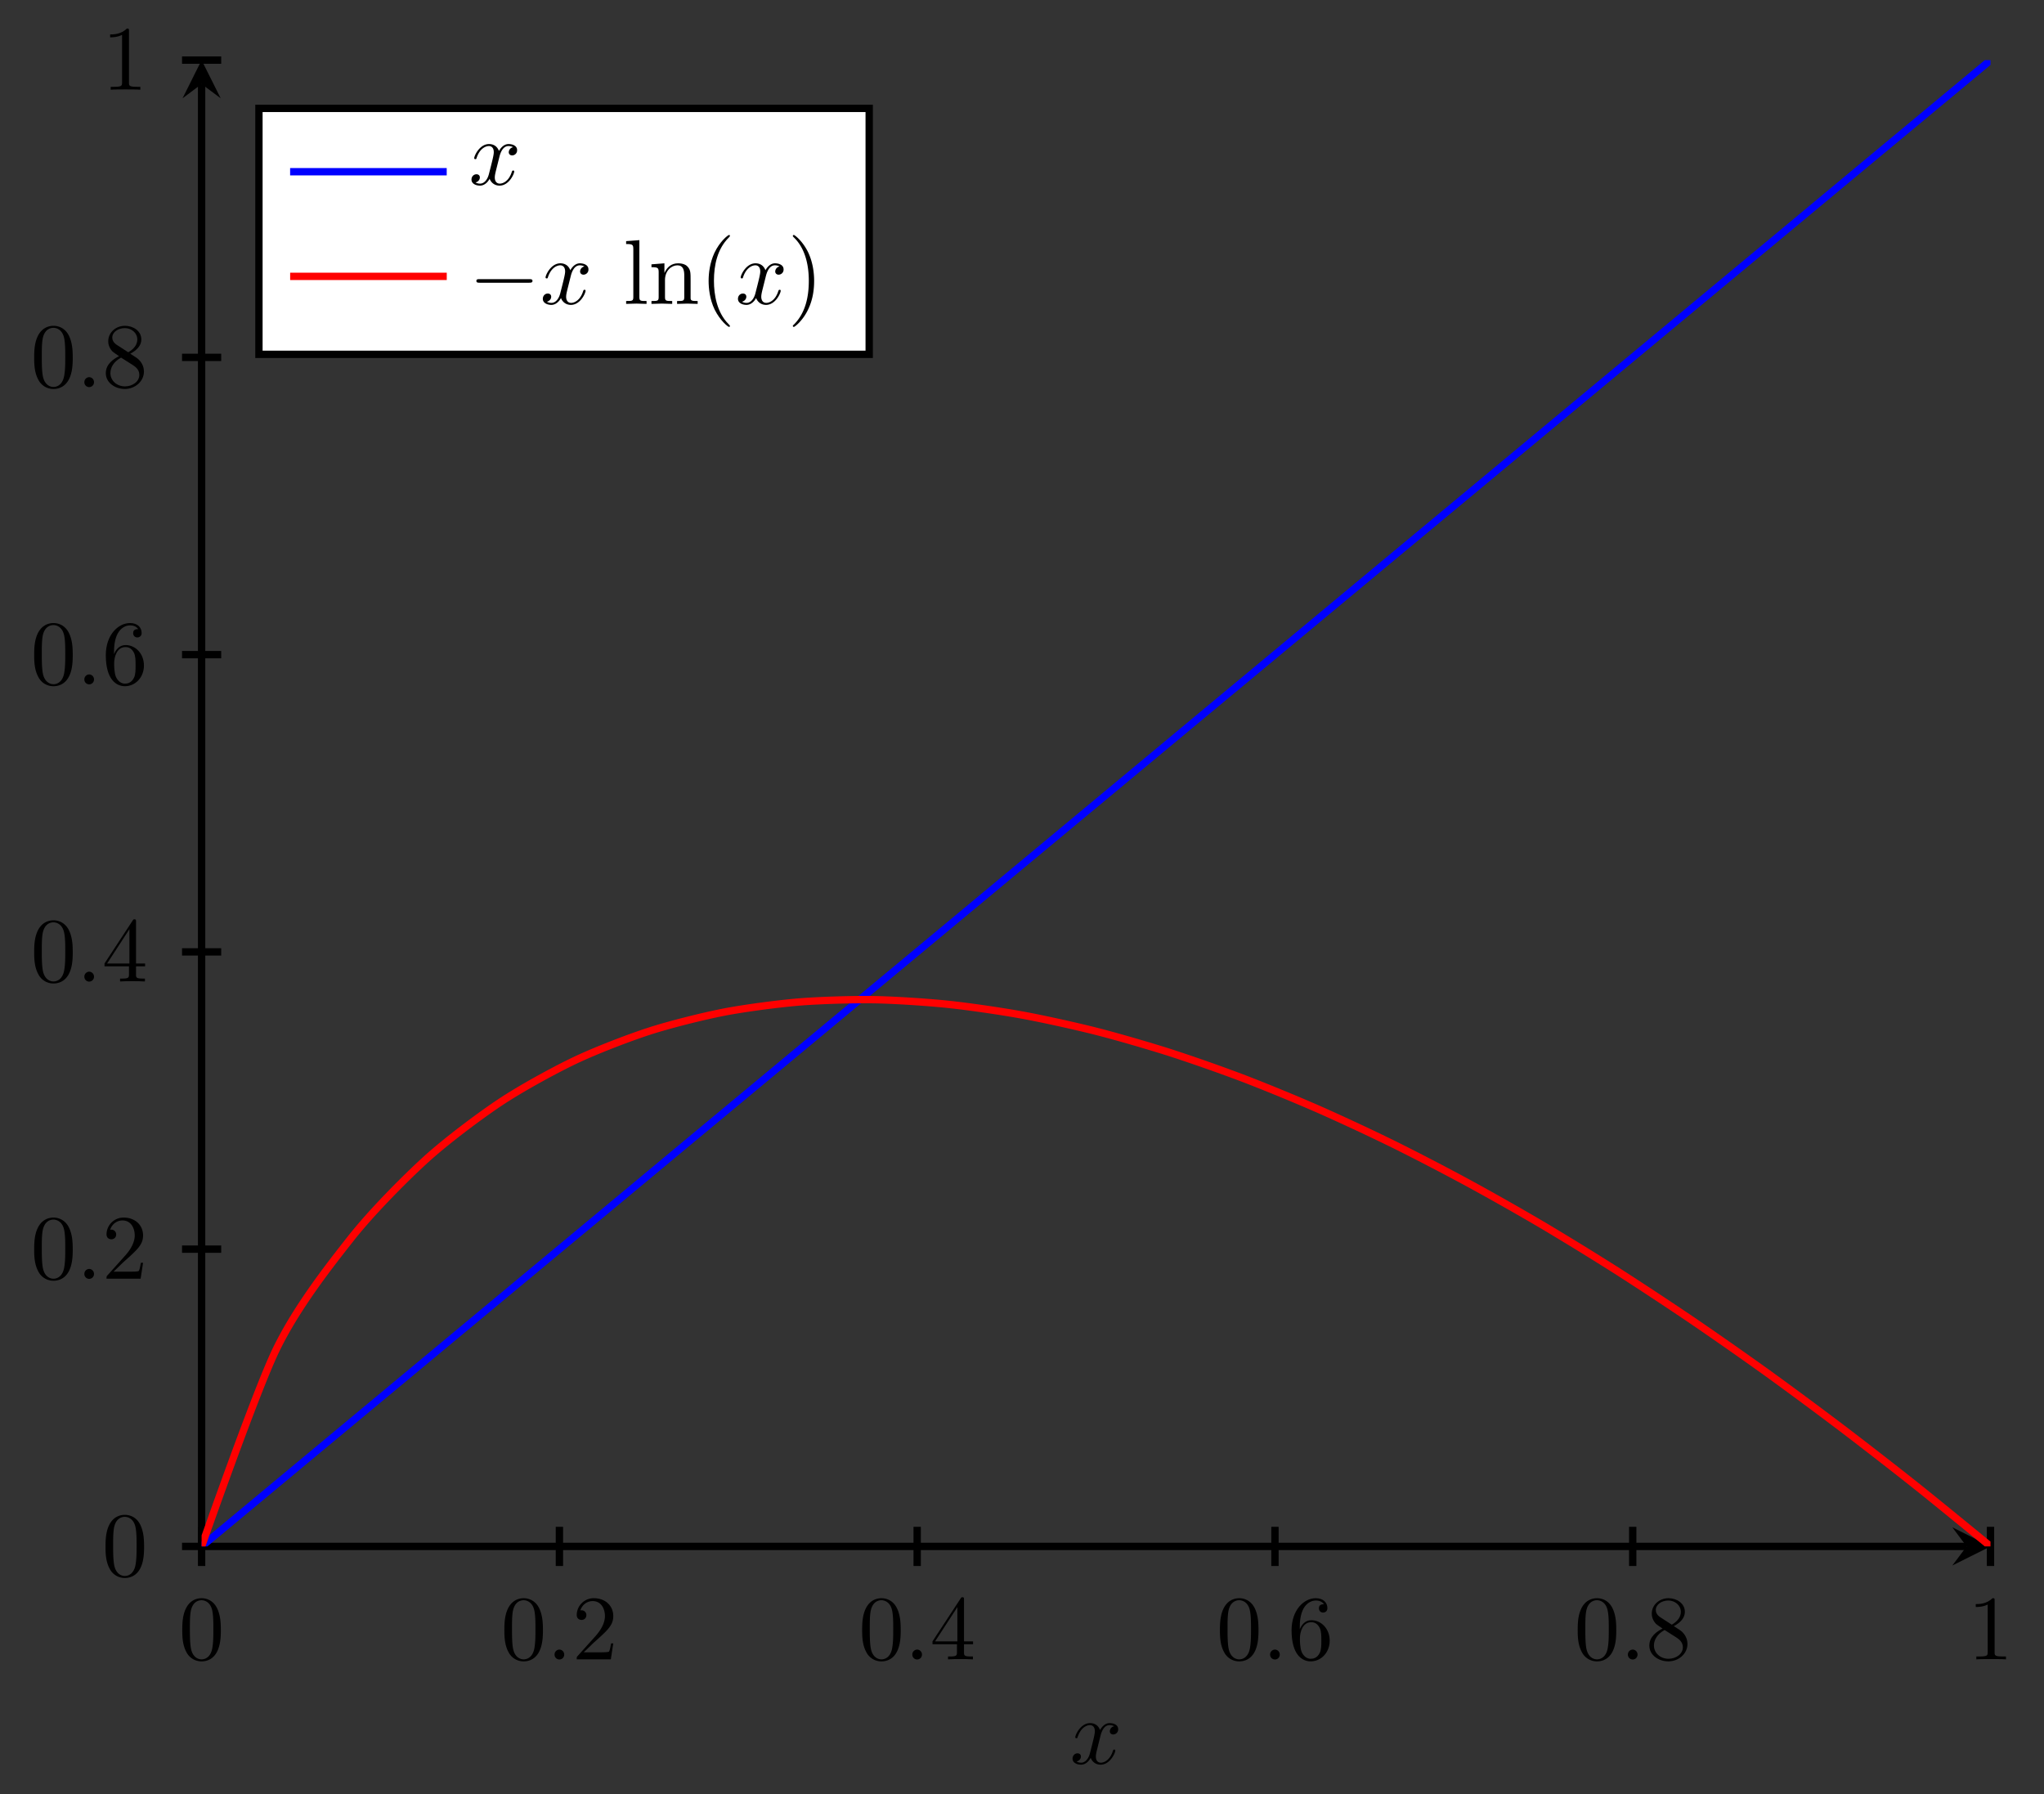 <svg height="259.791" viewBox="0 0 221.986 194.843" width="295.981" xmlns="http://www.w3.org/2000/svg" xmlns:xlink="http://www.w3.org/1999/xlink"><rect x="0" y="0" width="221.986" height="194.843" fill="#333333" stroke="none"/><symbol id="a" overflow="visible"><path d="m4.578-3.188c0-.796-.047-1.593-.39-2.328-.455-.968-1.283-1.124-1.688-1.124-.61 0-1.328.266-1.75 1.188-.313.687-.36 1.469-.36 2.266 0 .75.032 1.64.454 2.406a1.83 1.83 0 0 0 1.64 1c.532 0 1.297-.203 1.735-1.157.312-.687.36-1.468.36-2.25zm-2.094 3.188c-.39 0-.984-.25-1.156-1.203-.11-.594-.11-1.516-.11-2.11 0-.64 0-1.296.079-1.828.187-1.187.937-1.28 1.187-1.28.329 0 .985.187 1.172 1.171.11.563.11 1.313.11 1.938 0 .75 0 1.421-.11 2.062-.156.953-.719 1.25-1.172 1.25zm0 0"/></symbol><symbol id="b" overflow="visible"><path d="m1.266-.766 1.062-1.03c1.547-1.376 2.14-1.907 2.14-2.907 0-1.14-.89-1.938-2.109-1.938a1.843 1.843 0 0 0 -1.859 1.813c0 .547.5.547.531.547.172 0 .516-.11.516-.532a.513.513 0 0 0 -.531-.515c-.079 0-.094 0-.125.016.218-.657.765-1.016 1.343-1.016.907 0 1.329.812 1.329 1.625 0 .797-.485 1.578-1.047 2.203l-1.907 2.125c-.109.11-.109.14-.109.375h3.703l.266-1.734h-.235c-.062.296-.124.734-.234.89-.063.078-.719.078-.938.078zm0 0"/></symbol><symbol id="c" overflow="visible"><path d="m2.938-1.64v.859c0 .36-.032.469-.766.469h-.203v.312c.406-.031.922-.031 1.343-.031.422 0 .938 0 1.36.031v-.313h-.219c-.734 0-.75-.109-.75-.468v-.86h.985v-.312h-.985v-4.531c0-.204 0-.266-.172-.266-.078 0-.11 0-.187.125l-3.064 4.672v.312zm.046-.313h-2.421l2.421-3.719zm0 0"/></symbol><symbol id="d" overflow="visible"><path d="m1.313-3.266v-.25c0-2.515 1.234-2.875 1.75-2.875.234 0 .656.063.874.407-.156 0-.546 0-.546.437 0 .313.234.469.453.469.156 0 .469-.094.469-.484 0-.594-.438-1.079-1.266-1.079-1.281.001-2.625 1.282-2.625 3.485 0 2.672 1.156 3.375 2.078 3.375 1.11 0 2.063-.938 2.063-2.25 0-1.266-.891-2.219-2-2.219-.672 0-1.047.5-1.25.984zm1.187 3.204c-.625 0-.922-.594-.984-.75-.188-.47-.188-1.266-.188-1.438 0-.781.328-1.781 1.219-1.781.172 0 .625 0 .937.625.172.36.172.875.172 1.36 0 .483 0 .983-.172 1.343-.296.594-.75.64-.984.64zm0 0"/></symbol><symbol id="e" overflow="visible"><path d="m1.625-4.563c-.453-.296-.5-.625-.5-.796 0-.61.656-1.032 1.36-1.032.718 0 1.359.516 1.359 1.235 0 .578-.39 1.047-.985 1.39zm1.453.954c.719-.375 1.203-.891 1.203-1.547 0-.922-.875-1.485-1.781-1.485-1 0-1.813.735-1.813 1.672 0 .172.016.625.438 1.094.11.11.484.36.734.531-.578.297-1.437.844-1.437 1.844 0 1.047 1.016 1.719 2.062 1.719 1.125 0 2.079-.828 2.079-1.89 0-.36-.11-.813-.5-1.235-.188-.203-.344-.297-.985-.703zm-1 .421 1.235.782c.28.187.75.484.75 1.094 0 .734-.75 1.25-1.563 1.25-.86-.001-1.578-.61-1.578-1.438 0-.578.312-1.219 1.156-1.688zm0 0"/></symbol><symbol id="f" overflow="visible"><path d="m2.938-6.375c0-.25 0-.266-.235-.266-.625.641-1.5.641-1.812.641v.313c.203 0 .78 0 1.296-.266v5.172c0 .36-.03.469-.921.469h-.313v.312c.344-.031 1.203-.031 1.61-.031.39 0 1.265 0 1.609.031v-.313h-.313c-.906 0-.921-.109-.921-.468zm0 0"/></symbol><symbol id="g" overflow="visible"><path d="m1.766-6.922-1.438.11v.312c.703 0 .781.063.781.563v5.187c0 .438-.109.438-.78.438v.312c.327-.016.859-.031 1.109-.031s.734.015 1.109.031v-.313c-.672 0-.781 0-.781-.437zm0 0"/></symbol><symbol id="h" overflow="visible"><path d="m1.094-3.422v2.672c0 .438-.11.438-.782.438v.312c.36-.016.86-.031 1.141-.031.25 0 .766.015 1.11.031v-.313c-.672 0-.782 0-.782-.437v-1.844c0-1.031.719-1.594 1.344-1.594.64 0 .75.532.75 1.11v2.328c0 .438-.11.438-.781.438v.312c.344-.016.86-.031 1.125-.031.25 0 .781.015 1.11.031v-.313c-.516 0-.766 0-.766-.296v-1.907c0-.859 0-1.156-.313-1.515-.14-.172-.469-.375-1.047-.375-.734 0-1.203.422-1.484 1.047v-1.047l-1.407.11v.312c.704 0 .782.062.782.562zm0 0"/></symbol><symbol id="i" overflow="visible"><path d="m3.297 2.39c0-.03 0-.046-.172-.218-1.234-1.25-1.563-3.14-1.563-4.672 0-1.734.375-3.469 1.61-4.703.125-.125.125-.14.125-.172 0-.078-.031-.11-.094-.11-.11 0-1 .688-1.594 1.954-.499 1.093-.625 2.203-.625 3.031 0 .781.11 1.984.657 3.125.609 1.219 1.453 1.875 1.562 1.875.063 0 .094-.031.094-.11zm0 0"/></symbol><symbol id="j" overflow="visible"><path d="m2.875-2.5c0-.766-.11-1.969-.656-3.11-.594-1.217-1.453-1.873-1.547-1.873a.107.107 0 0 0 -.11.109c0 .031 0 .047.188.234.984.985 1.547 2.563 1.547 4.641 0 1.719-.36 3.469-1.594 4.719-.14.125-.14.14-.14.172 0 .062.046.109.109.109.094 0 1-.688 1.578-1.953.516-1.094.625-2.203.625-3.047zm0 0"/></symbol><symbol id="k" overflow="visible"><path d="m1.906-.531a.534.534 0 0 0 -.515-.531.537.537 0 0 0 -.532.53.524.524 0 1 0 1.047 0zm0 0"/></symbol><symbol id="l" overflow="visible"><path d="m3.328-3.016c.063-.25.297-1.171.985-1.171.046 0 .296 0 .5.125a.578.578 0 0 0 -.47.546c0 .157.11.344.376.344a.546.546 0 0 0 .531-.578c0-.516-.578-.656-.922-.656-.578 0-.922.531-1.047.75-.25-.656-.781-.75-1.078-.75-1.031 0-1.61 1.281-1.61 1.531 0 .11.11.11.126.11.078 0 .11-.032.125-.11.344-1.063 1-1.313 1.344-1.313.187 0 .53.094.53.672 0 .313-.171.97-.53 2.375-.157.61-.516 1.032-.954 1.032-.062 0-.28 0-.5-.125.25-.063.47-.266.47-.547 0-.266-.22-.344-.36-.344-.313 0-.547.25-.547.578 0 .453.484.656.922.656.672 0 1.031-.703 1.047-.75.125.36.484.75 1.078.75 1.031 0 1.594-1.28 1.594-1.53 0-.11-.079-.11-.11-.11-.094 0-.11.047-.14.11-.329 1.077-1 1.312-1.313 1.312-.39 0-.547-.313-.547-.657 0-.218.047-.437.156-.875zm0 0"/></symbol><symbol id="m" overflow="visible"><path d="m6.563-2.297c.171 0 .359 0 .359-.203 0-.188-.188-.188-.36-.188h-5.39c-.172 0-.344 0-.344.188 0 .203.172.203.344.203zm0 0"/></symbol><clipPath id="n"><path d="m21.895 6.531h194.28v161.399h-194.279zm0 0"/></clipPath><clipPath id="o"><path d="m21.895 97h194.28v70.93h-194.279zm0 0"/></clipPath><path d="m-.001-2.127v4.254m38.859-4.254v4.254m38.855-4.254v4.254m38.856-4.254v4.254m38.855-4.254v4.254m38.856-4.254v4.254m-196.406-2.129h4.253m-4.253 32.282h4.253m-4.253 32.28h4.253m-4.253 32.278h4.253m-4.253 32.281h4.253m-4.253 32.282h4.253m-2.128-161.403h191.69" fill="none" stroke="#000" stroke-miterlimit="10" stroke-width=".797" transform="matrix(1 0 0 -1 21.896 167.928)"/><path d="m216.176 167.93-4.145-2.075 1.555 2.075-1.555 2.07"/><path d="m-.001-.002v158.809" fill="none" stroke="#000" stroke-miterlimit="10" stroke-width=".797" transform="matrix(1 0 0 -1 21.896 167.928)"/><path d="m21.895 6.531-2.07 4.145 2.07-1.555 2.074 1.555"/><use x="19.405" xlink:href="#a" y="180.193"/><use x="54.386" xlink:href="#a" y="180.193"/><use x="59.368" xlink:href="#k" y="180.193"/><use x="62.135" xlink:href="#b" y="180.193"/><use x="93.242" xlink:href="#a" y="180.193"/><use x="98.223" xlink:href="#k" y="180.193"/><use x="100.991" xlink:href="#c" y="180.193"/><use x="132.098" xlink:href="#a" y="180.193"/><use x="137.079" xlink:href="#k" y="180.193"/><use x="139.847" xlink:href="#d" y="180.193"/><use x="170.954" xlink:href="#a" y="180.193"/><use x="175.935" xlink:href="#k" y="180.193"/><use x="178.702" xlink:href="#e" y="180.193"/><use x="213.684" xlink:href="#f" y="180.193"/><use x="11.069" xlink:href="#a" y="171.138"/><use x="3.321" xlink:href="#a" y="138.859"/><use x="8.302" xlink:href="#k" y="138.859"/><use x="11.069" xlink:href="#b" y="138.859"/><use x="3.321" xlink:href="#a" y="106.579"/><use x="8.302" xlink:href="#k" y="106.579"/><use x="11.069" xlink:href="#c" y="106.579"/><use x="3.321" xlink:href="#a" y="74.3"/><use x="8.302" xlink:href="#k" y="74.3"/><use x="11.069" xlink:href="#d" y="74.3"/><use x="3.321" xlink:href="#a" y="42.02"/><use x="8.302" xlink:href="#k" y="42.02"/><use x="11.069" xlink:href="#e" y="42.02"/><use x="11.069" xlink:href="#f" y="9.741"/><g clip-path="url(#n)"><path d="m-.001-.002 8.097 6.727 8.094 6.726a15991.3 15991.3 0 0 1 8.094 6.723l8.097 6.727c2.246 1.863 5.848 4.859 8.094 6.722l8.094 6.727a9931.22 9931.22 0 0 0 8.094 6.723c2.25 1.867 5.851 4.859 8.097 6.726l8.094 6.727c2.246 1.863 5.848 4.855 8.094 6.722l8.097 6.727c2.246 1.863 5.848 4.86 8.094 6.723l8.094 6.726a9935.87 9935.87 0 0 0 8.098 6.723l8.093 6.726 8.094 6.727c2.246 1.863 5.848 4.855 8.098 6.723l8.093 6.726a9931.22 9931.22 0 0 1 8.094 6.723l8.094 6.726c2.246 1.864 5.852 4.86 8.098 6.723l8.093 6.727c2.246 1.867 5.848 4.859 8.094 6.722l8.098 6.727" fill="none" stroke="#00f" stroke-miterlimit="10" stroke-width=".797" transform="matrix(1 0 0 -1 21.896 167.928)"/></g><g clip-path="url(#o)"><path d="m-.001-.002s5.851 16.739 8.097 21.375c2.246 4.637 5.848 9.192 8.094 12.047 2.246 2.856 5.848 6.48 8.094 8.531s5.851 4.75 8.097 6.247c2.246 1.5 5.848 3.472 8.094 4.546 2.246 1.075 5.848 2.461 8.094 3.192 2.246.73 5.847 1.629 8.094 2.07 2.25.438 5.851.91 8.097 1.102 2.246.187 5.848.297 8.094.265 2.246-.03 5.848-.265 8.094-.496 2.246-.23 5.851-.754 8.097-1.164 2.246-.406 5.848-1.203 8.094-1.773s5.848-1.617 8.094-2.336a185.242 185.242 0 0 0 8.098-2.852 214.18 214.18 0 0 0 8.093-3.336 250.57 250.57 0 0 0 8.094-3.781 281.173 281.173 0 0 0 8.098-4.207 303.147 303.147 0 0 0 8.093-4.586 347.827 347.827 0 0 0 8.094-4.976 417.65 417.65 0 0 0 8.094-5.336 442.154 442.154 0 0 0 8.098-5.665 489.11 489.11 0 0 0 8.093-5.988c2.246-1.703 5.848-4.5 8.094-6.285s8.098-6.586 8.098-6.586" fill="none" stroke="#f00" stroke-miterlimit="10" stroke-width=".797" transform="matrix(1 0 0 -1 21.896 167.928)"/></g><use x="116.187" xlink:href="#l" y="191.522"/><path d="m6.225 129.451h66.277v26.707h-66.277zm0 0" fill="#fff" stroke="#000" stroke-miterlimit="10" stroke-width=".797" transform="matrix(1 0 0 -1 21.896 167.928)"/><path d="m-.001.002h17.008" fill="none" stroke="#00f" stroke-miterlimit="10" stroke-width=".797" transform="matrix(1 0 0 -1 31.509 18.65)"/><use x="50.909" xlink:href="#l" y="20.048"/><path d="m.002 0h17.008" fill="none" stroke="#f00" stroke-miterlimit="10" stroke-width=".797" transform="matrix(1 0 0 -1 31.51 30.011)"/><use x="50.909" xlink:href="#m" y="32.999"/><use x="58.657" xlink:href="#l" y="32.999"/><g><use x="67.672" xlink:href="#g" y="32.999"/><use x="70.44" xlink:href="#h" y="32.999"/><use x="75.975" xlink:href="#i" y="32.999"/></g><use x="79.849" xlink:href="#l" y="32.999"/><use x="85.543" xlink:href="#j" y="32.999"/></svg>